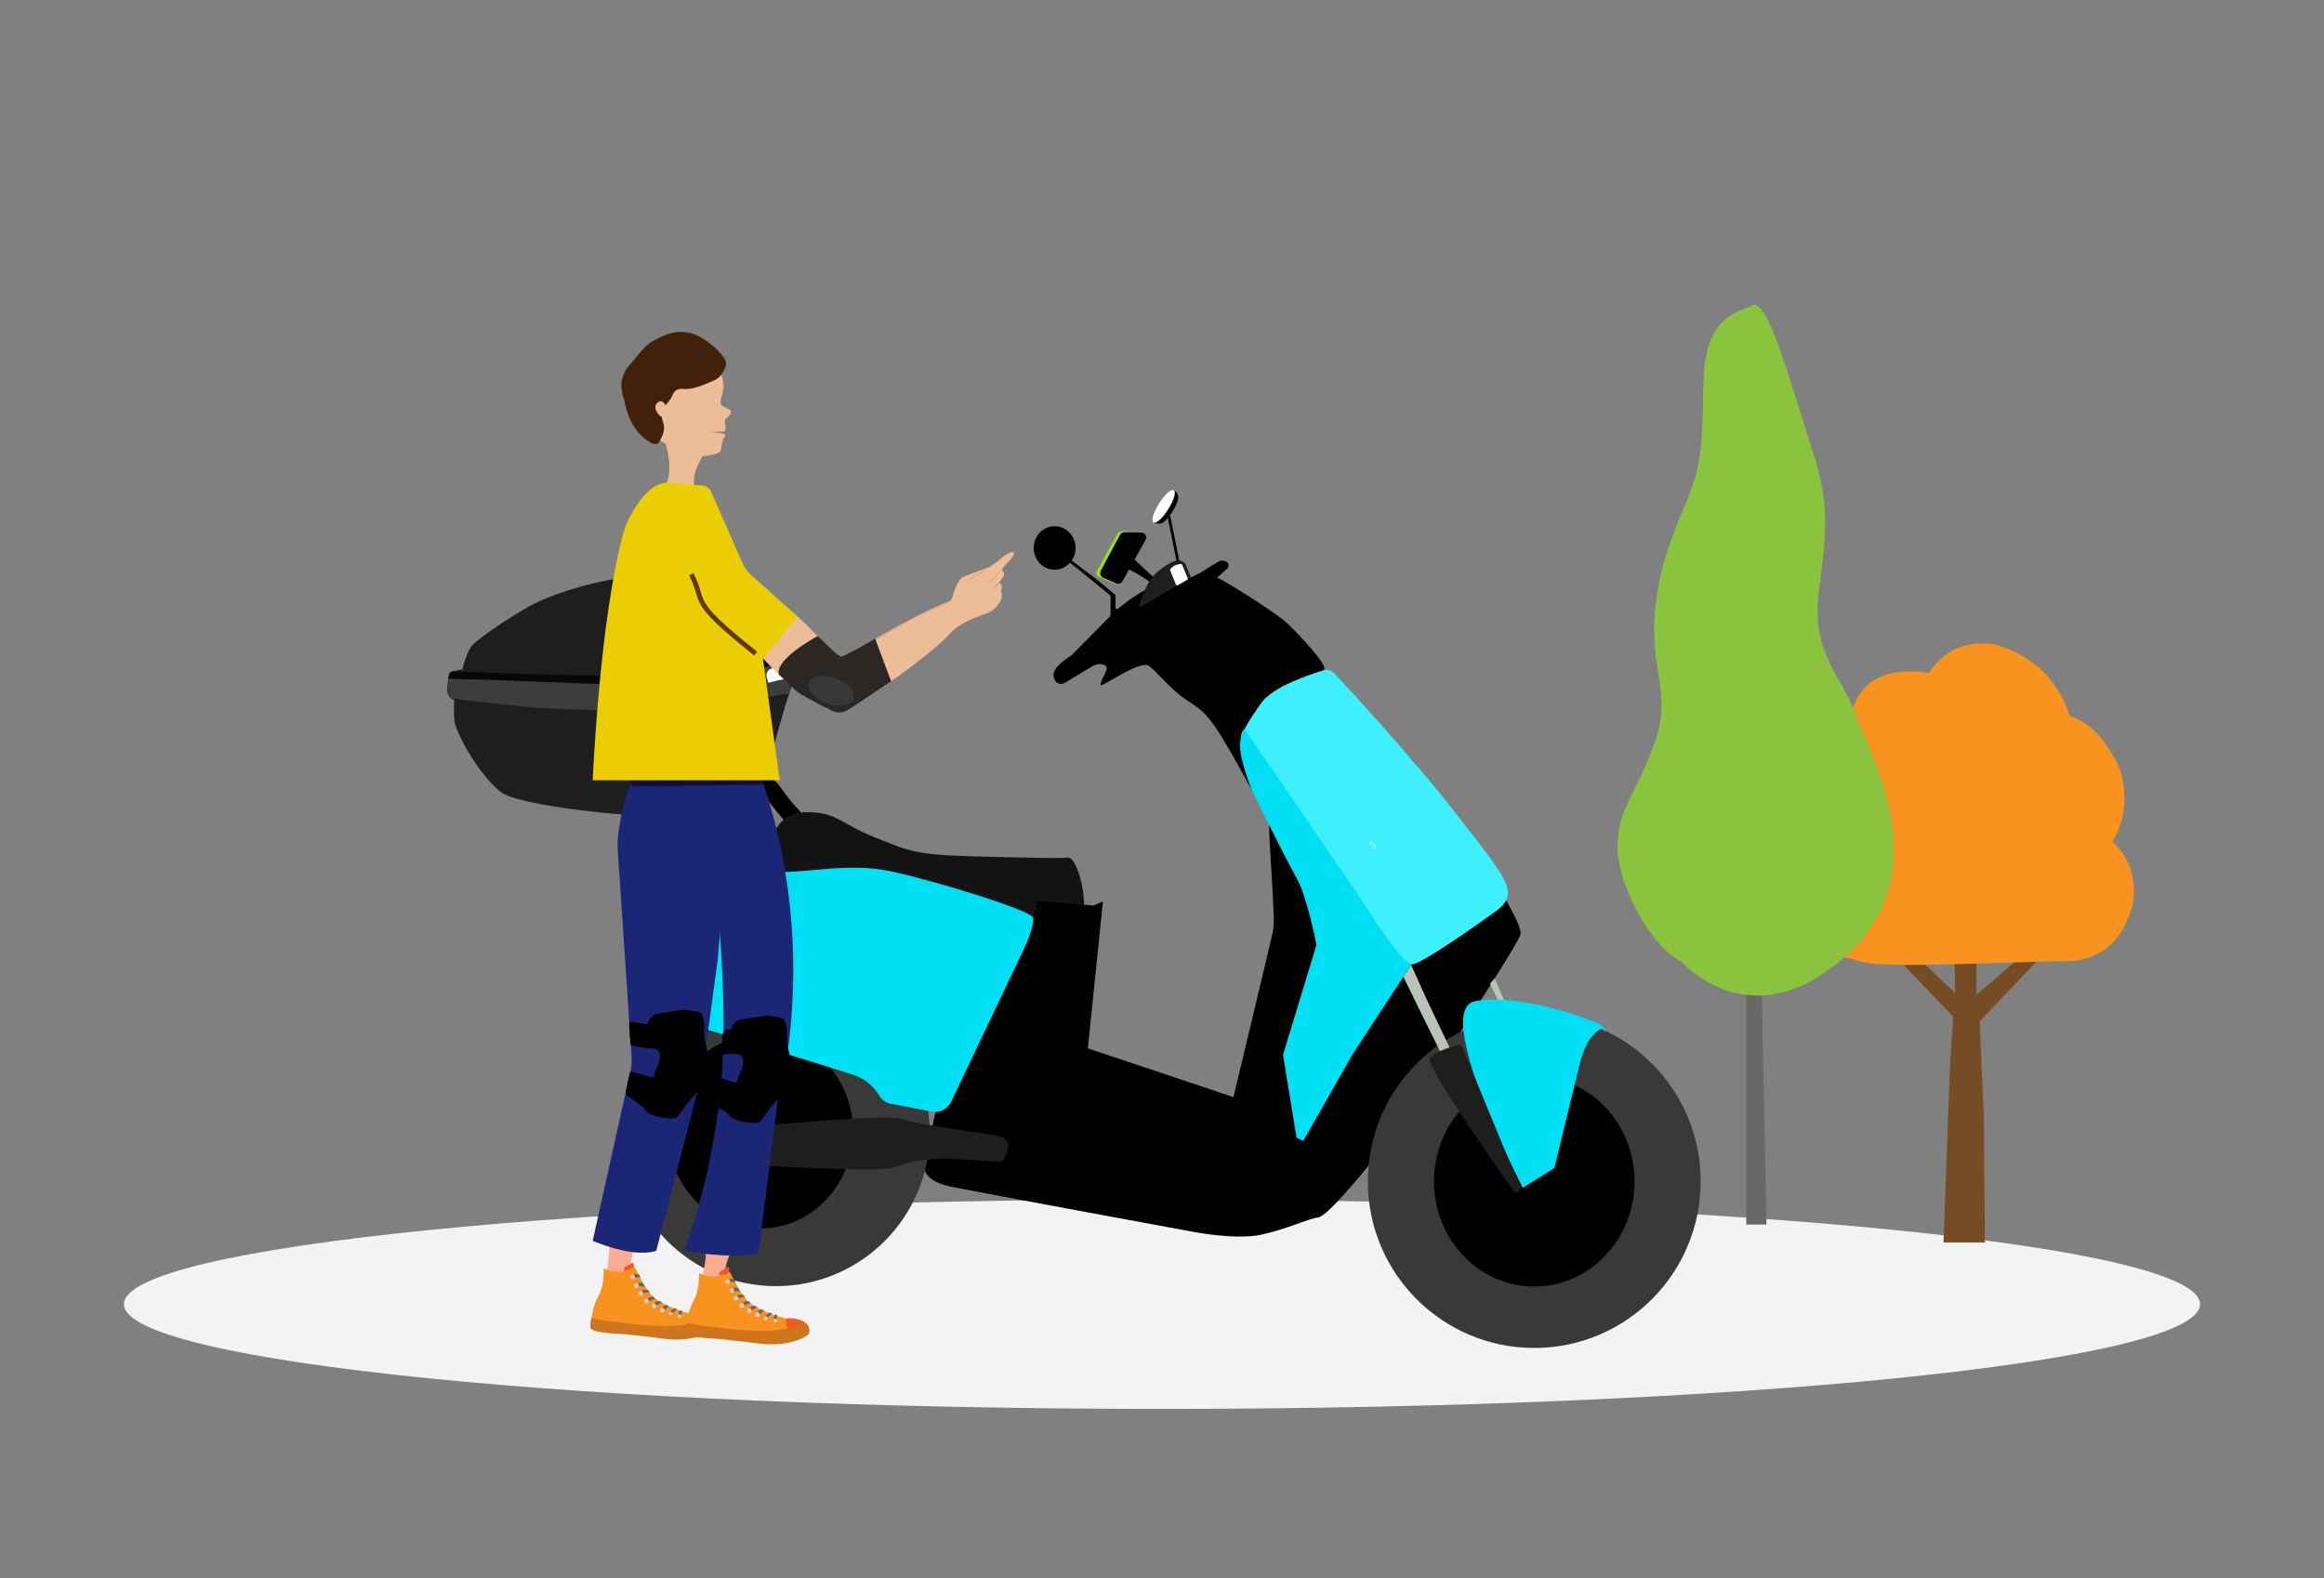 <svg width="343" height="233" viewBox="0 0 343 233" fill="none" xmlns="http://www.w3.org/2000/svg">
<rect x="0" y="0" width="343" height="233" fill="#808080" stroke="none"/>
<path d="M171.5 208.001C256.114 208.001 324.707 201.08 324.707 192.543C324.707 184.006 256.114 177.086 171.5 177.086C86.886 177.086 18.293 184.006 18.293 192.543C18.293 201.08 86.886 208.001 171.5 208.001Z" fill="#F3F3F3"/>
<path d="M250.255 191.504H192.781V193.931H250.255V191.504Z" fill="#F2F2F2"/>
<path d="M158.152 191.33H100.678V193.757H158.152V191.33Z" fill="#F2F2F2"/>
<path d="M299.812 142.753L292.154 150.809L292.785 164.464L292.965 183.424H286.839L287.83 156.605L288.28 150.121L281.253 142.753L280.533 141.967H283.686L288.551 146.584L288.46 139.609H291.704V146.879L298.19 141.279L300.983 141.378L299.812 142.753Z" fill="#754C24"/>
<path d="M275.127 142.066C278.55 142.95 294.496 142.066 305.577 141.87C306.118 141.87 306.748 141.771 307.289 141.673C310.982 140.789 313.054 138.333 314.316 134.993C314.766 133.814 315.036 132.537 314.946 131.358C314.856 128.509 313.865 126.152 311.793 124.285C313.235 121.731 313.955 118.784 313.325 115.345C313.145 114.167 312.694 112.988 312.063 111.907C310.442 108.96 308.37 106.602 305.487 105.718C303.415 99.529 299.451 96.778 294.766 95.207C290.262 94.421 287.019 95.894 284.676 99.333C276.478 98.154 272.154 101.789 272.785 111.612C268.01 114.756 266.208 118.882 266.208 123.499C263.505 125.66 262.424 128.215 262.514 131.162C262.695 135.288 265.307 138.824 268.821 140.298C270.712 141.084 272.694 141.477 273.776 141.673C274.226 141.87 274.676 141.968 275.127 142.066Z" fill="#F7931E"/>
<path d="M260.717 180.782L259.199 105.916H257.738V179.063V180.782H260.717Z" fill="#686867"/>
<path d="M248.182 141.976C248.182 141.976 258.356 153.706 272.296 141.239C286.236 128.771 276.006 111.575 273.926 105.556C271.79 99.537 267.068 96.589 268.53 86.578C269.879 76.567 269.71 73.189 267.237 65.697C264.764 58.204 260.998 43.955 258.693 45.061C256.388 46.166 251.779 46.658 251.442 55.809C251.105 64.898 251.779 67.723 248.126 75.953C244.584 84.183 243.404 91.307 244.584 98.247C245.708 105.187 245.427 107.153 242.786 113.233C240.144 119.252 236.771 122.691 240.144 131.351C243.629 140.01 248.182 141.976 248.182 141.976Z" fill="#8AC43F"/>
<g clip-path="url(#clip0_16546_58371)">
<path d="M110.161 128.007C110.139 127.991 110.119 127.978 110.097 127.959C109.655 127.61 104.567 123.571 103.343 122.897C102.065 122.191 100.7 122.06 101.142 120.87C101.581 119.679 104.196 118.014 105.109 117.703C105.919 117.427 107.515 116.821 107.861 116.69C107.906 116.673 107.944 116.654 107.986 116.632C108.258 116.481 109.399 115.871 109.69 115.891C110.023 115.913 111.962 113.857 114.195 117.062C116.428 120.266 117.248 120.501 117.248 121.03C117.248 121.53 115.454 126.487 112.141 128.598C111.789 128.822 111.337 128.803 110.991 128.572L110.161 128.007Z" stroke="black" stroke-width="2.6" stroke-miterlimit="10"/>
<path d="M118.004 130.018C118.004 130.018 112.083 131.488 112.807 127.843C113.532 124.196 114.374 119.974 118.956 119.91C123.537 119.846 124.018 121.61 129.08 123.609C134.142 125.607 134.837 126.201 144 126.435C153.159 126.669 156.017 126.73 157.584 126.611C159.15 126.493 160.659 133.486 159.695 135.369C158.731 137.252 151.109 135.719 150.67 135.536C150.231 135.353 125.347 131.253 122.332 130.429C119.321 129.605 118.007 130.018 118.007 130.018H118.004Z" fill="#131315"/>
<path d="M100.351 121.353C100.351 121.353 98.105 122.104 96.782 121.353C95.462 120.602 88.676 118.398 86.828 118.661C84.979 118.924 83.159 117.59 83.159 117.59C83.159 117.59 90.608 118.658 94.443 118.786C98.278 118.915 100.127 118.289 100.745 118.918C101.36 119.544 101.29 119.707 100.966 120.368C100.643 121.029 100.351 121.353 100.351 121.353Z" fill="#1E1E1E"/>
<path d="M152.695 134.464C152.695 134.464 141.642 161.793 139.78 161.749C137.919 161.704 137.22 168.989 137.044 169.72C136.868 170.455 134.295 174 140.549 175.235C146.803 176.47 176.05 181.85 176.05 181.85C176.05 181.85 182.304 183.085 186.094 182.289C189.881 181.497 193.053 179.909 194.552 179.733C196.052 179.556 202.305 171.706 204.154 169.413C206.003 167.119 224.239 139.334 224.415 137.923C224.591 136.511 222.156 133.053 220.746 129.787C219.337 126.525 208.633 112.483 208.633 112.483L198.602 101.73C198.602 101.73 197.25 100.966 196.077 101.73C194.905 102.493 192.47 104.871 192.294 106.106C192.117 107.341 191.941 111.752 192.117 112.458C192.294 113.163 196.141 121.074 196.141 121.074C196.141 121.074 187.536 119.839 187.36 121.161C187.184 122.483 187.667 128.35 187.834 131.789C188 135.228 188.093 136.299 187.834 137.669C187.661 138.574 182.045 161.967 182.045 161.967L160.554 154.771L162.783 133.075L161.406 133.685L153.137 133.005L152.701 134.464H152.695Z" fill="black"/>
<path d="M204.045 136.437L187.6 111.386C187.6 111.386 184.05 105.993 183.371 107.151C182.692 108.309 183.195 113.503 183.195 113.503C183.195 113.503 189.83 127.028 191.358 129.617C192.886 132.206 194.296 139.498 194.296 139.498L189.362 155.727L191.358 167.959L192.358 168.431L199.582 155.727L208.325 142.369L204.045 136.437Z" fill="#00DFF4"/>
<path d="M222.537 150.732L219.914 145.215L220.596 144.441L222.191 148.115L223.441 150.732H222.537Z" fill="#B7C4B7"/>
<path d="M184.758 116.667C184.758 116.667 181.189 109.985 179.517 107.56C177.844 105.135 177.284 104.782 174.762 103.091C172.738 101.734 170.29 98.658 169.473 98.254C168.079 97.561 162.851 101.327 162.498 101.15C162.146 100.974 163.405 99.136 163.35 98.606C163.293 98.042 162.184 97.862 161.412 98.254C161.101 98.411 158.362 100.079 157.158 100.817C156.655 101.125 155.988 100.961 155.703 100.445C155.584 100.233 155.501 99.963 155.488 99.62C155.443 98.34 158.147 96.749 158.147 96.749L163.927 90.885C163.927 90.885 167.935 86.769 172.398 85.829C176.861 84.889 178.793 84.879 180.026 85.466C181.234 86.044 188.446 90.525 190.032 92.062C191.582 93.567 196.196 98.327 195.372 98.953C194.549 99.578 190.455 100.781 189.593 101.205C188.833 101.577 187.212 102.703 187.212 102.703C186.796 103.274 185.815 103.547 184.508 107.056C184.095 108.163 183.163 106.604 183.022 109.988C182.932 112.147 184.761 116.667 184.761 116.667H184.758Z" fill="black"/>
<path d="M111.016 116.603C111.016 116.603 104.144 120.408 98.272 120.523C92.399 120.642 77.245 118.935 74.311 117.171C71.373 115.406 67.086 108.233 67.028 106.116C66.971 103.999 67.028 103.351 67.028 103.351C67.028 103.351 65.795 103.055 66.029 101.352C66.263 99.645 66.147 99.293 66.791 99.116C67.438 98.94 68.259 98.821 68.259 98.821C68.259 98.821 68.787 96.232 69.787 95.173C70.786 94.115 75.307 91.058 78.184 89.47C81.061 87.882 89.814 84.59 98.445 84.94C107.079 85.293 112.952 84.587 115.181 90.762C115.181 90.762 116.591 95.818 116.886 96.643C117.181 97.467 117.533 99.523 116.476 102.404C115.418 105.285 113.307 114.072 112.525 115.179C111.744 116.285 111.013 116.593 111.013 116.593L111.016 116.603Z" fill="#1E1E1E"/>
<path d="M66.794 99.118C66.794 99.118 91.022 100.119 94.808 99.59C98.595 99.06 116.469 95.281 116.469 95.281L117.1 97.514C117.1 97.514 100.181 101.62 97.362 101.62C94.543 101.62 66.352 100.234 66.352 100.234L66.166 100.225L66.234 99.76C66.234 99.76 66.269 99.593 66.295 99.532C66.32 99.471 66.368 99.381 66.371 99.378C66.375 99.375 66.432 99.291 66.487 99.253C66.541 99.214 66.679 99.15 66.698 99.144C66.718 99.137 66.791 99.115 66.791 99.115L66.794 99.118Z" fill="#070707"/>
<path d="M66.167 100.229C66.167 100.229 65.808 102.581 66.416 102.969C67.025 103.357 79.302 104.509 79.302 104.509C79.302 104.509 96.481 105.237 97.625 105.147C98.768 105.06 116.476 102.414 116.476 102.414C116.476 102.414 117.232 98.638 117.165 98.077C117.097 97.515 117.03 97.531 117.03 97.531C117.03 97.531 103.263 100.762 100.95 101.137C98.637 101.512 71.946 100.345 71.946 100.345L66.167 100.232V100.229Z" fill="#3D3D3D"/>
<path d="M114.701 100.473C114.701 100.473 118.135 99.857 118.312 99.369C118.488 98.882 118.267 97.826 117.696 97.826C117.126 97.826 114.172 98.606 114.172 98.606L113.852 98.702C113.323 98.859 113.003 99.411 113.153 99.94C113.153 99.95 113.157 99.956 113.16 99.966L113.403 100.803L114.704 100.473H114.701Z" fill="white"/>
<path d="M100.431 104.145C100.431 104.145 103.914 103.898 104.141 103.433C104.369 102.967 104.263 101.893 103.693 101.832C103.122 101.771 100.108 102.23 100.108 102.23L99.778 102.29C99.236 102.39 98.858 102.903 98.951 103.449C98.951 103.458 98.951 103.465 98.954 103.474L99.105 104.334L100.431 104.145Z" fill="white"/>
<path d="M114.528 189.876C127.061 189.876 137.22 179.703 137.22 167.154C137.22 154.605 127.061 144.432 114.528 144.432C101.995 144.432 91.835 154.605 91.835 167.154C91.835 179.703 101.995 189.876 114.528 189.876Z" fill="#393A38"/>
<path d="M112.218 181.363C119.77 181.363 125.892 174.938 125.892 167.013C125.892 159.089 119.77 152.664 112.218 152.664C104.666 152.664 98.544 159.089 98.544 167.013C98.544 174.938 104.666 181.363 112.218 181.363Z" fill="black"/>
<path d="M151.317 139.7L140.373 162.682C139.867 163.747 138.707 164.334 137.55 164.113L131.495 162.958C130.771 162.82 130.153 162.374 129.768 161.745C129.188 160.799 128.051 159.413 126.126 158.752C123.156 157.732 96.5 149.6 94.526 148.997C94.45 148.974 94.373 148.945 94.296 148.913C92.787 148.291 92.216 146.44 93.123 145.08C93.882 143.938 94.731 142.719 95.289 142.08C96.522 140.669 102.763 131.882 103.923 131.054C105.153 130.172 108.857 128.231 113.615 128.674C118.372 129.113 124.892 127.24 131.409 128.619C137.928 129.999 152.198 134.41 152.464 135.468C152.727 136.527 151.32 139.703 151.32 139.703L151.317 139.7Z" fill="#00DFF4"/>
<path d="M116.03 150.443C115.905 150.375 115.819 150.318 115.771 150.27C115.697 150.196 115.659 150.103 115.659 149.997C115.659 149.891 115.697 149.798 115.771 149.721C115.844 149.644 115.937 149.605 116.043 149.605C116.149 149.605 116.238 149.641 116.309 149.711C116.376 149.779 116.412 149.859 116.412 149.946V149.955L116.283 150.006C116.274 149.923 116.248 149.862 116.206 149.82C116.165 149.779 116.114 149.759 116.046 149.759C115.979 149.759 115.925 149.782 115.876 149.83C115.828 149.875 115.806 149.933 115.806 150C115.806 150.067 115.828 150.122 115.876 150.17C115.902 150.196 115.963 150.237 116.049 150.295C116.187 150.372 116.287 150.44 116.347 150.497C116.44 150.59 116.485 150.703 116.485 150.834C116.485 150.966 116.44 151.081 116.347 151.174C116.255 151.267 116.142 151.315 116.011 151.315C115.88 151.315 115.768 151.267 115.675 151.174C115.582 151.081 115.537 150.979 115.537 150.866L115.681 150.828C115.681 150.924 115.713 151.004 115.777 151.068C115.841 151.132 115.918 151.165 116.011 151.165C116.104 151.165 116.178 151.132 116.245 151.068C116.309 151.004 116.341 150.924 116.341 150.831C116.341 150.738 116.309 150.664 116.245 150.6C116.21 150.565 116.139 150.513 116.033 150.446L116.03 150.443Z" fill="white"/>
<path d="M146.931 167.619C146.931 167.619 135.01 165.912 132.895 165.149C130.781 164.385 109.639 166.503 108.934 166.384C108.229 166.265 105.762 165.912 105.528 167.619C105.295 169.326 105.352 171.677 106.41 171.735C107.467 171.793 129.313 173.204 131.838 172.383C134.363 171.558 134.363 171.417 137.534 171.135C140.706 170.853 147.159 171.671 147.774 171.427C148.389 171.183 149.094 169.531 148.7 168.649C148.302 167.767 146.931 167.619 146.931 167.619Z" fill="#1E1E1D"/>
<path d="M107.543 166.351C107.543 166.351 106.749 163.342 107.188 162.989C107.627 162.637 108.114 162.945 108.86 161.976C109.61 161.007 110.264 158.261 110.802 156.243C111.34 154.222 111.42 154.174 111.42 154.174L115.245 155.351C115.245 155.351 111.766 160.609 111.151 162.55C110.536 164.491 110.805 166.124 110.805 166.124L110.827 166.358H107.543V166.351Z" fill="#1E1E1D"/>
<path d="M183.698 107.645L200.883 132.738C200.883 132.738 206.528 141.843 208.322 142.366C209.341 142.664 218.414 136.264 220.743 134.551C224.421 131.847 222.473 129.877 215.031 120.288C208.633 112.044 199.368 102.015 196.891 99.362C196.503 98.945 195.911 98.785 195.366 98.952C193.229 99.597 187.901 101.396 186.226 103.703C184.111 106.612 183.698 107.642 183.698 107.642V107.645Z" fill="#3EF0FB"/>
<path d="M226.443 199.004C240.007 199.004 251.003 187.993 251.003 174.411C251.003 160.829 240.007 149.818 226.443 149.818C212.879 149.818 201.883 160.829 201.883 174.411C201.883 187.993 212.879 199.004 226.443 199.004Z" fill="#393A38"/>
<path d="M226.443 189.941C234.616 189.941 241.241 182.988 241.241 174.411C241.241 165.834 234.616 158.881 226.443 158.881C218.27 158.881 211.645 165.834 211.645 174.411C211.645 182.988 218.27 189.941 226.443 189.941Z" fill="black"/>
<path d="M224.742 175.363L229.41 172.453L233.241 156.708C233.241 156.708 233.856 154.328 234.872 153.135C235.884 151.945 236.544 151.438 236.942 152.506C236.942 152.506 237.118 151.56 235.401 150.883C233.699 150.212 224.476 146.693 217.783 147.797C211.087 148.9 224.742 175.363 224.742 175.363Z" fill="#00DFF4"/>
<path d="M209.562 149.19L212.654 155.439L213.98 154.73L210.501 147.403L208.271 142.453L207.121 144.208L209.562 149.19Z" fill="#B7C4B7"/>
<path d="M224.338 175.238L215.832 154.63C215.723 154.367 215.438 154.223 215.162 154.293C214.387 154.489 212.846 154.932 211.843 155.548C211.484 155.769 211.19 156.013 211.029 156.276C210.453 157.206 218.76 169.262 223.348 175.787C223.742 176.345 224.604 175.867 224.341 175.238H224.338Z" fill="#1E1E1D"/>
<path d="M173.096 72.322C173.096 72.322 174.041 72.524 173.859 73.689C173.676 74.853 172.193 76.929 171.536 77.211C170.879 77.494 170.219 77.093 170.219 77.093L173.096 72.322Z" fill="black"/>
<path d="M172.427 75.178C173.256 73.86 173.625 72.601 173.25 72.365C172.876 72.129 171.901 73.005 171.072 74.323C170.243 75.641 169.874 76.9 170.248 77.136C170.623 77.373 171.598 76.496 172.427 75.178Z" fill="white"/>
<path d="M172.359 76.471L173.798 83.606L174.17 85.896H174.685L172.693 76.041L172.359 76.471Z" fill="black"/>
<path d="M158.423 83.479C158.423 83.479 163.866 87.852 163.898 87.948C163.93 88.044 163.898 90.948 163.898 90.948H164.638V87.852L162.127 85.754L157.907 82.559L157.667 82.915L158.423 83.479Z" fill="black"/>
<path d="M155.652 84.112C157.359 84.112 158.743 82.674 158.743 80.901C158.743 79.127 157.359 77.689 155.652 77.689C153.944 77.689 152.56 79.127 152.56 80.901C152.56 82.674 153.944 84.112 155.652 84.112Z" fill="black"/>
<path d="M202.581 124.76C202.488 124.773 202.418 124.776 202.376 124.77C202.306 124.76 202.251 124.725 202.209 124.671C202.168 124.616 202.152 124.549 202.161 124.481C202.171 124.411 202.206 124.356 202.261 124.315C202.315 124.273 202.379 124.257 202.443 124.266C202.507 124.276 202.555 124.305 202.587 124.35H202.591L202.543 124.43C202.504 124.391 202.466 124.366 202.427 124.359C202.389 124.353 202.354 124.363 202.318 124.388C202.283 124.414 202.264 124.449 202.258 124.491C202.251 124.533 202.258 124.574 202.286 124.61C202.315 124.645 202.347 124.664 202.389 124.671C202.414 124.674 202.463 124.674 202.53 124.671C202.636 124.658 202.712 124.655 202.767 124.661C202.853 124.674 202.921 124.716 202.972 124.786C203.023 124.857 203.042 124.937 203.03 125.02C203.017 125.107 202.975 125.174 202.905 125.226C202.834 125.277 202.757 125.296 202.671 125.283C202.584 125.27 202.52 125.232 202.475 125.174L202.539 125.097C202.578 125.149 202.626 125.177 202.687 125.187C202.748 125.197 202.799 125.184 202.85 125.149C202.901 125.113 202.927 125.065 202.937 125.004C202.946 124.943 202.934 124.889 202.895 124.841C202.857 124.792 202.812 124.764 202.754 124.754C202.722 124.748 202.664 124.751 202.581 124.754V124.76Z" fill="white"/>
<path d="M166.023 83.765C166.023 83.765 170.29 85.812 170.245 86.675C170.204 87.538 167.666 89.058 166.561 89.466C165.247 89.95 164.43 89.761 164.331 90.245C164.293 90.431 164.363 90.518 164.366 90.647C164.373 90.826 164.526 90.964 164.703 90.948C165.324 90.894 166.667 90.383 167.125 90.188C167.637 89.966 170.444 88.455 170.883 87.159C171.245 86.091 170.659 85.565 169.076 84.141C167.493 82.719 167.089 82.148 167.089 82.148L166.023 83.765Z" fill="black"/>
<path d="M165.475 78.462H168.39C168.864 78.462 169.165 78.959 168.935 79.364L165.209 85.873C165.052 86.145 164.709 86.258 164.417 86.132L162.175 85.18C161.842 85.039 161.704 84.65 161.874 84.336L164.927 78.78C165.036 78.584 165.247 78.459 165.475 78.459V78.462Z" fill="#99DB26"/>
<path d="M165.965 78.574H168.403C168.986 78.574 169.355 79.203 169.069 79.713L165.683 85.792C165.491 86.135 165.071 86.28 164.709 86.123L162.844 85.308C162.434 85.128 162.265 84.637 162.476 84.246L165.292 78.982C165.427 78.731 165.683 78.577 165.965 78.577V78.574Z" fill="black"/>
<path d="M168.121 89.389C168.121 89.389 168.97 86.017 170.748 84.493C172.526 82.966 174.141 82.132 174.974 83.303L175.781 85.286C175.781 85.286 171.898 87.461 170.915 88.103C169.931 88.741 168.207 89.601 168.207 89.601L168.121 89.392V89.389Z" fill="#1E1E1E"/>
<path d="M175.291 85.37L174.48 83.378C174.448 83.297 174.368 83.249 174.282 83.259C173.942 83.294 173.103 83.445 172.722 84.045C172.69 84.096 172.686 84.164 172.709 84.218L173.558 86.307C173.603 86.412 173.731 86.457 173.83 86.4L175.208 85.611C175.291 85.562 175.326 85.46 175.291 85.373V85.37Z" fill="white"/>
<path d="M177.277 84.5C177.277 84.5 179.908 82.742 180.292 82.748C180.677 82.754 181.663 82.95 181.208 83.861L178.613 86.235L176.086 88.157L175.579 86.245L175.775 85.257L177.277 84.5Z" fill="black"/>
<path d="M105.929 86.481C106.285 89.182 117.78 103.605 124.239 104.102C124.309 104.102 124.45 104.173 124.594 104.173C125.091 104.173 125.587 104.032 125.943 103.746C128.215 102.325 137.653 96.143 140.847 92.448L140.28 88.681C135.385 90.388 124.527 96.996 124.527 96.996C124.527 96.996 124.03 97.138 123.889 96.926C115.374 88.896 111.542 85.983 108.703 83.924L105.935 86.481H105.929Z" fill="#D8A988"/>
<path d="M89.82 182.835C90.246 184.044 89.394 188.449 89.394 189.941C90.317 191.221 92.659 190.226 92.944 188.876C92.944 188.735 93.085 188.664 93.085 188.378C92.8 187.525 93.37 184.327 94.078 182.553L89.82 182.838V182.835Z" fill="#F9AC91"/>
<path d="M104.083 184.825C104.439 186.034 103.372 189.017 103.231 190.439C104.083 191.789 106.496 190.865 106.781 189.515C106.851 189.374 106.922 189.303 106.992 189.017C106.637 188.094 107.419 185.463 108.341 183.83L104.083 184.825Z" fill="#F9AC91"/>
<path d="M103.943 115.686H112.67C117.068 128.832 118.347 143.823 115.72 158.605C115.508 159.741 115.223 160.88 114.867 161.945L111.958 184.895C109.757 185.819 103.231 185.181 101.03 184.61C103.939 176.153 105.644 168.55 106.352 160.309C106.637 159.029 106.637 156.331 106.637 156.331C107.489 143.611 104.58 118.884 103.939 115.686H103.943Z" fill="#1B2677"/>
<path d="M96.846 184.684C93.867 185.537 89.75 184.116 87.478 183.192L93.155 157.612C93.226 157.114 93.226 156.617 93.226 156.12L91.169 125.422C91.099 124.71 91.169 123.931 91.24 123.219C91.595 120.517 92.303 116.681 93.37 115.33H104.795C108.059 130.536 106.624 132.246 105.916 141.761C105.775 142.399 103.821 158.651 103.039 160.714L96.849 184.684H96.846Z" fill="#1B2677"/>
<path d="M112.67 115.826L93.296 116.111L93.155 115.258L112.529 115.188L112.67 115.826Z" fill="#0E0E38"/>
<path d="M98.051 64.951L104.721 65.59C102.805 68.644 101.315 71.345 103.513 73.478L97.125 72.91C99.326 71.418 99.041 67.793 98.047 64.951H98.051Z" fill="#EDBD98"/>
<path d="M104.721 52.373C104.721 52.373 107.274 55.501 106.707 57.702C106.637 58.058 106.566 58.34 106.496 58.555C106.211 59.835 106.211 59.764 107.56 60.403C108.271 60.759 107.63 61.397 107.274 61.683C107.063 61.824 106.919 62.109 106.989 62.321C106.989 62.607 107.06 62.889 107.06 62.889C107.06 62.959 107.345 63.742 106.563 63.742C102.872 63.813 105.926 63.742 106.775 64.028C106.775 64.028 107.13 64.24 107.06 64.384C106.989 64.596 106.704 64.811 106.634 65.096C106.563 65.382 106.493 66.232 106.349 66.588C106.204 66.944 104.007 67.582 102.728 67.226C101.735 67.014 100.386 66.658 99.819 66.588C99.608 66.588 99.323 66.091 99.182 65.949C98.897 65.738 98.189 65.523 97.621 65.167C96.487 64.454 97.48 64.102 97.551 63.604C97.621 63.178 97.762 62.324 97.621 62.042C97.48 61.83 96.558 60.691 96.343 60.194C96.058 59.411 96.555 58.135 96.91 57.708C97.266 57.281 98.044 56.996 98.541 57.422C98.967 57.708 99.393 57.708 99.605 57.352C99.816 56.925 102.302 53.797 102.799 53.515C103.084 53.303 104.715 52.38 104.715 52.38L104.721 52.373Z" fill="#EDBD98"/>
<path d="M107.063 54.22C106.922 54.576 106.778 54.859 106.567 55.144C106.281 55.641 105.785 55.998 105.288 56.209C103.657 56.921 102.165 57.56 100.675 57.419C100.037 57.348 99.467 57.704 99.255 58.343C99.044 58.91 98.688 59.267 98.333 59.693C97.695 60.331 97.481 61.326 97.836 62.25C98.262 63.459 97.836 64.168 97.34 65.233C97.055 65.59 96.702 65.66 96.206 65.445C94.004 64.309 92.656 61.964 92.159 59.193C91.377 56.706 91.733 55.994 92.23 54.859C92.371 54.503 92.656 54.22 92.867 53.935C93.931 52.799 94.853 51.378 95.847 50.666C96.699 50.098 97.551 49.671 98.615 49.315C100.245 48.747 102.02 48.959 103.44 49.812C105 50.736 106.419 52.016 106.989 53.081C107.201 53.438 107.201 53.864 107.06 54.217L107.063 54.22Z" fill="#42210B"/>
<path d="M98.221 59.822C98.079 59.537 97.865 59.325 97.653 59.255C97.544 59.226 97.442 59.235 97.368 59.255C96.731 59.54 96.567 60.018 96.872 60.676L96.904 60.743C97.327 61.478 97.58 61.529 98.15 61.811L98.221 59.822Z" fill="#ECBC97"/>
<path d="M89.253 187.313C90.672 187.952 92.092 187.952 93.511 187.101C93.582 187.031 93.652 187.101 93.722 187.172C94.504 188.664 95.353 190.582 96.702 191.721C98.051 192.645 99.752 193.354 101.597 193.854C101.809 193.925 102.094 193.996 102.309 193.996C103.231 193.996 103.939 194.137 104.51 194.422C104.58 194.493 104.721 194.493 104.795 194.563C105.221 194.775 105.362 195.202 105.432 195.699C105.432 196.055 105.291 196.337 105.006 196.482C103.516 197.335 101.601 197.762 99.259 197.691L94.93 197.123L88.189 196.555L87.408 196.27C87.267 196.199 87.196 196.129 87.196 195.914C87.196 194.778 87.408 193.639 87.834 192.359C87.975 192.003 88.26 191.506 88.401 191.15C88.968 190.156 89.112 188.805 89.112 187.313C89.112 187.313 89.183 187.243 89.253 187.313Z" fill="#F7931E"/>
<path d="M87.337 194.561C87.196 194.561 87.052 195.841 87.196 196.123C87.337 196.479 88.616 196.62 88.827 196.691C89.891 196.832 91.028 196.902 92.233 196.976L96.064 197.403C97.128 197.544 98.406 197.759 99.685 197.759C100.748 197.759 101.742 197.688 102.735 197.403C103.516 197.262 104.295 196.906 105.077 196.408C105.147 196.338 105.218 196.267 105.288 196.197C105.5 195.77 105.429 194.987 104.792 194.564C103.939 194.99 102.661 195.347 101.242 195.558C100.178 195.77 98.97 195.77 97.692 195.77C95.635 195.699 93.645 195.558 91.944 195.273C90.24 195.132 88.609 194.917 87.331 194.561H87.337Z" fill="#CE751D"/>
<path d="M102.027 193.918C101.886 194.557 101.956 195.054 102.238 195.41C103.231 195.269 104.083 194.984 104.791 194.557C104.083 194.06 103.161 193.845 102.023 193.918H102.027Z" fill="#F15A24"/>
<path d="M93.367 188.876C93.563 188.876 93.722 188.717 93.722 188.52C93.722 188.323 93.563 188.164 93.367 188.164C93.17 188.164 93.011 188.323 93.011 188.52C93.011 188.717 93.17 188.876 93.367 188.876Z" fill="#D8CDC3"/>
<path d="M93.937 190.156C94.134 190.156 94.293 189.996 94.293 189.799C94.293 189.603 94.134 189.443 93.937 189.443C93.741 189.443 93.582 189.603 93.582 189.799C93.582 189.996 93.741 190.156 93.937 190.156Z" fill="#D8CDC3"/>
<path d="M94.575 191.292C94.771 191.292 94.93 191.133 94.93 190.936C94.93 190.74 94.771 190.58 94.575 190.58C94.378 190.58 94.219 190.74 94.219 190.936C94.219 191.133 94.378 191.292 94.575 191.292Z" fill="#D8CDC3"/>
<path d="M95.427 192.431C95.623 192.431 95.782 192.271 95.782 192.075C95.782 191.878 95.623 191.719 95.427 191.719C95.231 191.719 95.071 191.878 95.071 192.075C95.071 192.271 95.231 192.431 95.427 192.431Z" fill="#D8CDC3"/>
<path d="M96.561 193.14C96.757 193.14 96.917 192.98 96.917 192.784C96.917 192.587 96.757 192.428 96.561 192.428C96.365 192.428 96.205 192.587 96.205 192.784C96.205 192.98 96.365 193.14 96.561 193.14Z" fill="#D8CDC3"/>
<path d="M97.769 193.779C97.965 193.779 98.124 193.619 98.124 193.423C98.124 193.226 97.965 193.066 97.769 193.066C97.572 193.066 97.413 193.226 97.413 193.423C97.413 193.619 97.572 193.779 97.769 193.779Z" fill="#D8CDC3"/>
<path d="M99.177 194.106C99.298 194.004 99.313 193.824 99.212 193.704C99.111 193.583 98.931 193.567 98.811 193.668C98.69 193.769 98.674 193.95 98.775 194.07C98.876 194.191 99.056 194.207 99.177 194.106Z" fill="#D8CDC3"/>
<path d="M100.592 194.433C100.67 194.295 100.621 194.121 100.484 194.044C100.347 193.966 100.173 194.014 100.096 194.152C100.018 194.289 100.066 194.463 100.204 194.541C100.341 194.618 100.515 194.57 100.592 194.433Z" fill="#D8CDC3"/>
<path d="M94.078 189.444C94.363 189.373 94.716 189.302 94.93 189.514C95.001 189.655 95.142 189.87 95.216 190.011C94.93 189.87 94.434 189.87 94.222 189.941C94.363 189.729 94.293 189.514 94.081 189.444H94.078Z" fill="#686461"/>
<path d="M94.645 190.579C94.856 190.438 95.356 190.367 95.638 190.438C95.709 190.579 95.85 190.65 95.923 190.794C95.568 190.723 95.142 190.865 94.93 190.935C94.93 190.794 94.86 190.65 94.645 190.579Z" fill="#686461"/>
<path d="M95.497 191.719C95.709 191.578 96.135 191.434 96.42 191.434C96.561 191.575 96.632 191.645 96.776 191.79C96.42 191.79 95.923 192.001 95.782 192.146C95.782 191.934 95.712 191.719 95.497 191.719Z" fill="#686461"/>
<path d="M96.561 192.428C96.702 192.217 97.058 192.072 97.343 192.072C97.484 192.143 97.628 192.213 97.769 192.284C97.413 192.355 96.987 192.64 96.846 192.781C96.846 192.711 96.846 192.496 96.561 192.425V192.428Z" fill="#686461"/>
<path d="M97.698 193.069C97.91 192.858 98.124 192.713 98.336 192.643C98.477 192.713 98.547 192.784 98.762 192.854C98.477 192.995 98.265 193.281 98.124 193.422C98.054 193.21 97.983 193.066 97.698 193.066V193.069Z" fill="#686461"/>
<path d="M98.903 193.636C99.114 193.424 99.329 193.209 99.54 193.139C99.681 193.209 99.752 193.209 99.966 193.28C99.681 193.421 99.4 193.777 99.255 193.848C99.255 193.777 99.114 193.636 98.9 193.636H98.903Z" fill="#686461"/>
<path d="M100.111 194.064C100.181 193.708 100.252 193.638 100.322 193.426C100.463 193.426 100.678 193.567 100.678 193.567C100.537 193.852 100.607 193.994 100.537 194.205C100.466 194.064 100.325 193.92 100.111 194.064Z" fill="#686461"/>
<path d="M93.511 188.164C93.796 188.093 94.008 188.022 94.293 188.164C94.434 188.305 94.504 188.52 94.504 188.661C94.148 188.52 93.937 188.52 93.722 188.59C93.722 188.378 93.652 188.234 93.511 188.164Z" fill="#686461"/>
<path d="M92.092 187.667V187.381C92.162 187.169 92.233 187.025 92.447 186.955C92.732 186.743 93.014 186.598 93.37 186.387C93.511 186.598 93.581 186.813 93.581 187.099C93.296 187.24 93.014 187.384 92.8 187.455C92.588 187.526 92.374 187.596 92.088 187.667H92.092Z" fill="#F15A24"/>
<path d="M103.302 188.024C104.721 188.663 106.14 188.663 107.56 187.812C107.63 187.742 107.701 187.812 107.771 187.883C108.553 189.375 109.402 191.293 110.751 192.432C112.099 193.356 113.801 194.065 115.646 194.565C115.857 194.636 116.143 194.706 116.357 194.706C117.28 194.706 117.988 194.848 118.558 195.133C118.629 195.204 118.77 195.204 118.843 195.274C119.269 195.486 119.41 195.913 119.481 196.41C119.481 196.766 119.34 197.048 119.055 197.193C117.565 198.046 115.649 198.473 113.307 198.402L108.979 197.834L102.238 197.266L101.456 196.981C101.315 196.91 101.245 196.84 101.245 196.625C101.245 195.489 101.456 194.35 101.882 193.07C102.023 192.714 102.309 192.217 102.449 191.861C103.017 190.866 103.161 189.516 103.161 188.024C103.161 188.024 103.231 187.954 103.302 188.024Z" fill="#F7931E"/>
<path d="M101.386 195.271C101.245 195.271 101.101 196.551 101.245 196.834C101.386 197.19 102.664 197.331 102.876 197.402C103.939 197.543 105.077 197.613 106.281 197.687L110.113 198.114C111.177 198.255 112.455 198.47 113.733 198.47C114.797 198.47 115.79 198.399 116.783 198.114C117.565 197.973 118.344 197.617 119.125 197.119C119.196 197.049 119.266 196.978 119.337 196.908C119.548 196.481 119.478 195.698 118.84 195.275C117.988 195.701 116.71 196.057 115.29 196.269C114.227 196.481 113.019 196.481 111.74 196.481C109.684 196.41 107.694 196.269 105.993 195.984C104.288 195.843 102.658 195.628 101.379 195.271H101.386Z" fill="#CE751D"/>
<path d="M116.079 194.631C115.938 195.27 116.008 195.767 116.29 196.123C117.283 195.982 118.135 195.696 118.843 195.27C118.132 194.773 117.213 194.558 116.075 194.631H116.079Z" fill="#F15A24"/>
<path d="M107.419 189.589C107.615 189.589 107.774 189.43 107.774 189.233C107.774 189.036 107.615 188.877 107.419 188.877C107.222 188.877 107.063 189.036 107.063 189.233C107.063 189.43 107.222 189.589 107.419 189.589Z" fill="#D8CDC3"/>
<path d="M108.059 190.866C108.256 190.866 108.415 190.707 108.415 190.51C108.415 190.314 108.256 190.154 108.059 190.154C107.863 190.154 107.704 190.314 107.704 190.51C107.704 190.707 107.863 190.866 108.059 190.866Z" fill="#D8CDC3"/>
<path d="M108.626 192.005C108.823 192.005 108.982 191.846 108.982 191.649C108.982 191.452 108.823 191.293 108.626 191.293C108.43 191.293 108.271 191.452 108.271 191.649C108.271 191.846 108.43 192.005 108.626 192.005Z" fill="#D8CDC3"/>
<path d="M109.479 193.07C109.675 193.07 109.834 192.91 109.834 192.714C109.834 192.517 109.675 192.357 109.479 192.357C109.282 192.357 109.123 192.517 109.123 192.714C109.123 192.91 109.282 193.07 109.479 193.07Z" fill="#D8CDC3"/>
<path d="M110.613 193.853C110.809 193.853 110.968 193.693 110.968 193.497C110.968 193.3 110.809 193.141 110.613 193.141C110.416 193.141 110.257 193.3 110.257 193.497C110.257 193.693 110.416 193.853 110.613 193.853Z" fill="#D8CDC3"/>
<path d="M111.817 194.421C112.014 194.421 112.173 194.262 112.173 194.065C112.173 193.868 112.014 193.709 111.817 193.709C111.621 193.709 111.462 193.868 111.462 194.065C111.462 194.262 111.621 194.421 111.817 194.421Z" fill="#D8CDC3"/>
<path d="M113.233 194.828C113.354 194.727 113.37 194.547 113.269 194.426C113.167 194.305 112.988 194.29 112.867 194.391C112.746 194.492 112.73 194.672 112.832 194.793C112.933 194.914 113.113 194.93 113.233 194.828Z" fill="#D8CDC3"/>
<path d="M114.698 195.104C114.775 194.967 114.727 194.793 114.59 194.715C114.453 194.638 114.279 194.686 114.201 194.824C114.124 194.961 114.172 195.135 114.31 195.213C114.447 195.29 114.621 195.242 114.698 195.104Z" fill="#D8CDC3"/>
<path d="M108.13 190.157C108.415 190.086 108.767 190.015 108.982 190.227C109.053 190.368 109.194 190.583 109.267 190.724C108.982 190.583 108.486 190.583 108.274 190.654C108.415 190.368 108.345 190.227 108.133 190.157H108.13Z" fill="#686461"/>
<path d="M108.697 191.292C108.908 191.151 109.408 191.08 109.69 191.151C109.76 191.292 109.901 191.362 109.975 191.507C109.619 191.436 109.193 191.577 108.982 191.648C108.982 191.507 108.911 191.362 108.697 191.292Z" fill="#686461"/>
<path d="M109.549 192.358C109.761 192.217 110.187 192.072 110.472 192.072C110.613 192.213 110.683 192.284 110.827 192.428C110.472 192.428 109.975 192.64 109.834 192.784C109.905 192.573 109.764 192.358 109.549 192.358Z" fill="#686461"/>
<path d="M110.613 193.141C110.754 192.93 111.109 192.785 111.395 192.785C111.535 192.856 111.68 192.926 111.821 192.997C111.465 193.067 111.039 193.353 110.898 193.494C110.898 193.353 110.898 193.138 110.613 193.138V193.141Z" fill="#686461"/>
<path d="M111.747 193.708C111.958 193.496 112.173 193.352 112.384 193.281C112.525 193.352 112.596 193.422 112.81 193.493C112.525 193.634 112.314 193.92 112.173 194.061C112.102 193.92 112.032 193.705 111.747 193.705V193.708Z" fill="#686461"/>
<path d="M112.955 194.277C113.166 194.065 113.381 193.85 113.592 193.779C113.733 193.85 113.804 193.85 114.018 193.92C113.733 194.062 113.451 194.418 113.307 194.488C113.307 194.488 113.166 194.277 112.951 194.277H112.955Z" fill="#686461"/>
<path d="M114.159 194.703C114.23 194.347 114.3 194.276 114.371 194.064C114.512 194.064 114.726 194.206 114.726 194.206C114.586 194.491 114.656 194.632 114.586 194.844C114.515 194.773 114.374 194.558 114.159 194.703Z" fill="#686461"/>
<path d="M107.56 188.876C107.845 188.806 108.056 188.735 108.341 188.876C108.482 189.018 108.553 189.233 108.553 189.374C108.197 189.233 107.986 189.233 107.771 189.303C107.771 189.091 107.701 188.947 107.56 188.876Z" fill="#686461"/>
<path d="M106.14 188.309V188.024C106.211 187.812 106.281 187.668 106.496 187.597C106.781 187.385 107.063 187.241 107.418 187.029C107.559 187.241 107.63 187.456 107.63 187.741C107.345 187.883 107.063 188.027 106.848 188.098C106.637 188.239 106.422 188.309 106.137 188.309H106.14Z" fill="#F15A24"/>
<path d="M105.503 87.333C105.858 90.035 117.354 104.458 123.812 104.955C123.883 104.955 124.024 105.026 124.168 105.026C124.665 105.026 125.161 104.884 125.517 104.599C127.788 103.178 137.297 96.925 140.491 93.23L138.575 89.675C133.68 91.382 124.098 97.846 124.098 97.846C124.098 97.846 123.53 97.987 123.46 97.775C119.558 91.379 113.951 87.898 108.274 84.773L105.506 87.33L105.503 87.333Z" fill="#EDBD98"/>
<path d="M139.921 88.969C140.632 88.613 140.703 87.407 141.055 86.695C141.34 86.057 141.766 85.415 141.978 85.274C142.475 84.988 146.012 83.731 146.012 83.731L144.746 84.635L147.229 82.858C147.514 82.647 149.286 81.01 149.641 81.649C149.853 82.076 148.434 83.282 148.222 83.567C147.726 84.206 147.867 84.206 147.867 84.206C147.867 84.206 148.363 84.491 148.152 84.988C147.867 85.486 147.44 86.053 147.44 86.053C147.44 86.053 148.152 86.265 147.726 87.189C147.726 87.189 147.937 87.686 147.796 88.325C147.726 88.681 147.44 89.178 147.085 89.534C146.729 89.961 146.233 90.317 145.736 90.529C143.535 91.241 141.69 92.091 140.485 93.23L138.569 89.675L139.918 88.963L139.921 88.969Z" fill="#EDBD98"/>
<path d="M145.528 84.064C145.528 84.134 144.961 84.49 144.249 84.917C143.538 85.344 142.901 85.7 142.901 85.7C142.901 85.629 143.468 85.273 144.179 84.846C144.89 84.349 145.457 83.993 145.528 84.064Z" fill="#C99877"/>
<path d="M147.87 84.135C147.87 84.135 147.373 84.703 146.736 85.344C146.098 85.983 145.528 86.48 145.528 86.48C145.528 86.48 146.024 85.912 146.662 85.27C147.3 84.632 147.796 84.135 147.87 84.135Z" fill="#C99877"/>
<path d="M147.585 85.842C147.585 85.842 147.373 86.198 147.088 86.554C146.732 86.91 146.45 87.192 146.45 87.192C146.45 87.192 146.662 86.836 146.947 86.48C147.303 86.053 147.585 85.768 147.585 85.842Z" fill="#C99877"/>
<path d="M115.082 115.189H87.478C87.478 115.189 88.471 91.597 92.021 78.595C92.518 76.748 94.078 74.12 95.427 72.769C95.994 72.272 96.561 71.775 97.343 71.49C97.839 71.278 98.406 71.204 98.974 71.278L103.728 71.704C104.225 71.775 104.721 72.061 104.936 72.558L109.62 83.218C109.905 83.856 110.331 84.427 110.828 84.851L117.712 91.033L113.17 96.576L112.602 97.215" fill="#EACE03"/>
<path d="M111.314 96.778C103.683 90.686 103.34 89.557 102.719 87.51C102.51 86.827 102.277 86.057 101.709 84.934L102.341 84.613C102.937 85.787 103.18 86.593 103.395 87.305C103.975 89.214 104.292 90.266 111.753 96.223L111.311 96.778H111.314Z" fill="#603813"/>
<path d="M107.524 152.064C107.524 152.064 107.806 152.076 107.906 151.926C108.005 151.775 108.287 150.662 109.293 150.524C110.299 150.386 112.615 149.966 113.128 149.959C113.64 149.953 115.726 150.216 115.771 150.546C115.816 150.877 116.268 151.573 116.159 152.474C116.05 153.376 116.2 154.547 116.405 155.166C116.61 155.785 117.242 159.641 114.835 162.243C112.429 164.844 112.513 165.826 111.497 165.784C110.482 165.743 108.261 165.592 107.579 164.594C106.896 163.596 106.003 163.975 106.031 163.465C106.06 162.955 106.358 160.911 106.393 159.359C106.393 159.359 106.256 159.06 107.778 159.59C109.299 160.119 108.54 159.548 109.136 158.582C109.732 157.617 110.164 155.628 108.671 155.599C107.178 155.57 106.675 155.676 106.675 155.676C106.675 155.676 106.547 153.979 106.576 153.793C106.605 153.607 106.531 152.481 106.925 152.157C107.319 151.833 107.521 152.064 107.521 152.064H107.524Z" fill="black"/>
<path d="M95.225 151.223C95.225 151.223 95.51 151.236 95.609 151.085C95.709 150.935 95.994 149.805 97.013 149.664C98.031 149.523 100.377 149.096 100.896 149.09C101.415 149.084 103.526 149.35 103.574 149.687C103.622 150.023 104.077 150.726 103.965 151.64C103.853 152.555 104.007 153.738 104.215 154.367C104.423 154.996 105.064 158.897 102.626 161.534C100.188 164.171 100.274 165.162 99.243 165.12C98.211 165.079 95.968 164.925 95.276 163.914C94.584 162.904 92.223 161.797 92.335 161.29C92.447 160.783 92.556 160.045 93.014 158.233C93.014 158.233 93.937 158.307 95.478 158.842C97.019 159.378 96.25 158.801 96.856 157.822C97.458 156.844 97.897 154.832 96.385 154.803C94.873 154.775 93.101 154.293 93.101 154.293C93.101 154.293 92.899 152.709 92.928 152.523C92.957 152.336 92.845 151.948 92.857 151.098C92.864 150.582 95.222 151.223 95.222 151.223H95.225Z" fill="black"/>
<path d="M129.172 94.265L126.523 95.802L124.283 96.924C124.283 96.924 124.018 97.12 122.714 95.827L120.689 93.902C120.689 93.902 114.294 97.3 114.957 99.581L117.709 102.182C117.709 102.182 121.038 104.184 121.849 104.463C122.659 104.742 123.598 105.846 125.517 104.604C127.436 103.363 131.524 100.581 131.524 100.581L129.409 94.951L129.172 94.271V94.265Z" fill="#2B2725"/>
<path d="M125.971 103.183C126.346 102.166 125.179 100.798 123.365 100.127C121.55 99.457 119.775 99.738 119.401 100.756C119.026 101.773 120.193 103.141 122.007 103.811C123.822 104.482 125.596 104.2 125.971 103.183Z" fill="#383838"/>
</g>
<defs>
<clipPath id="clip0_16546_58371">
<rect width="185" height="150" fill="white" transform="translate(66 49)"/>
</clipPath>
</defs>
</svg>
